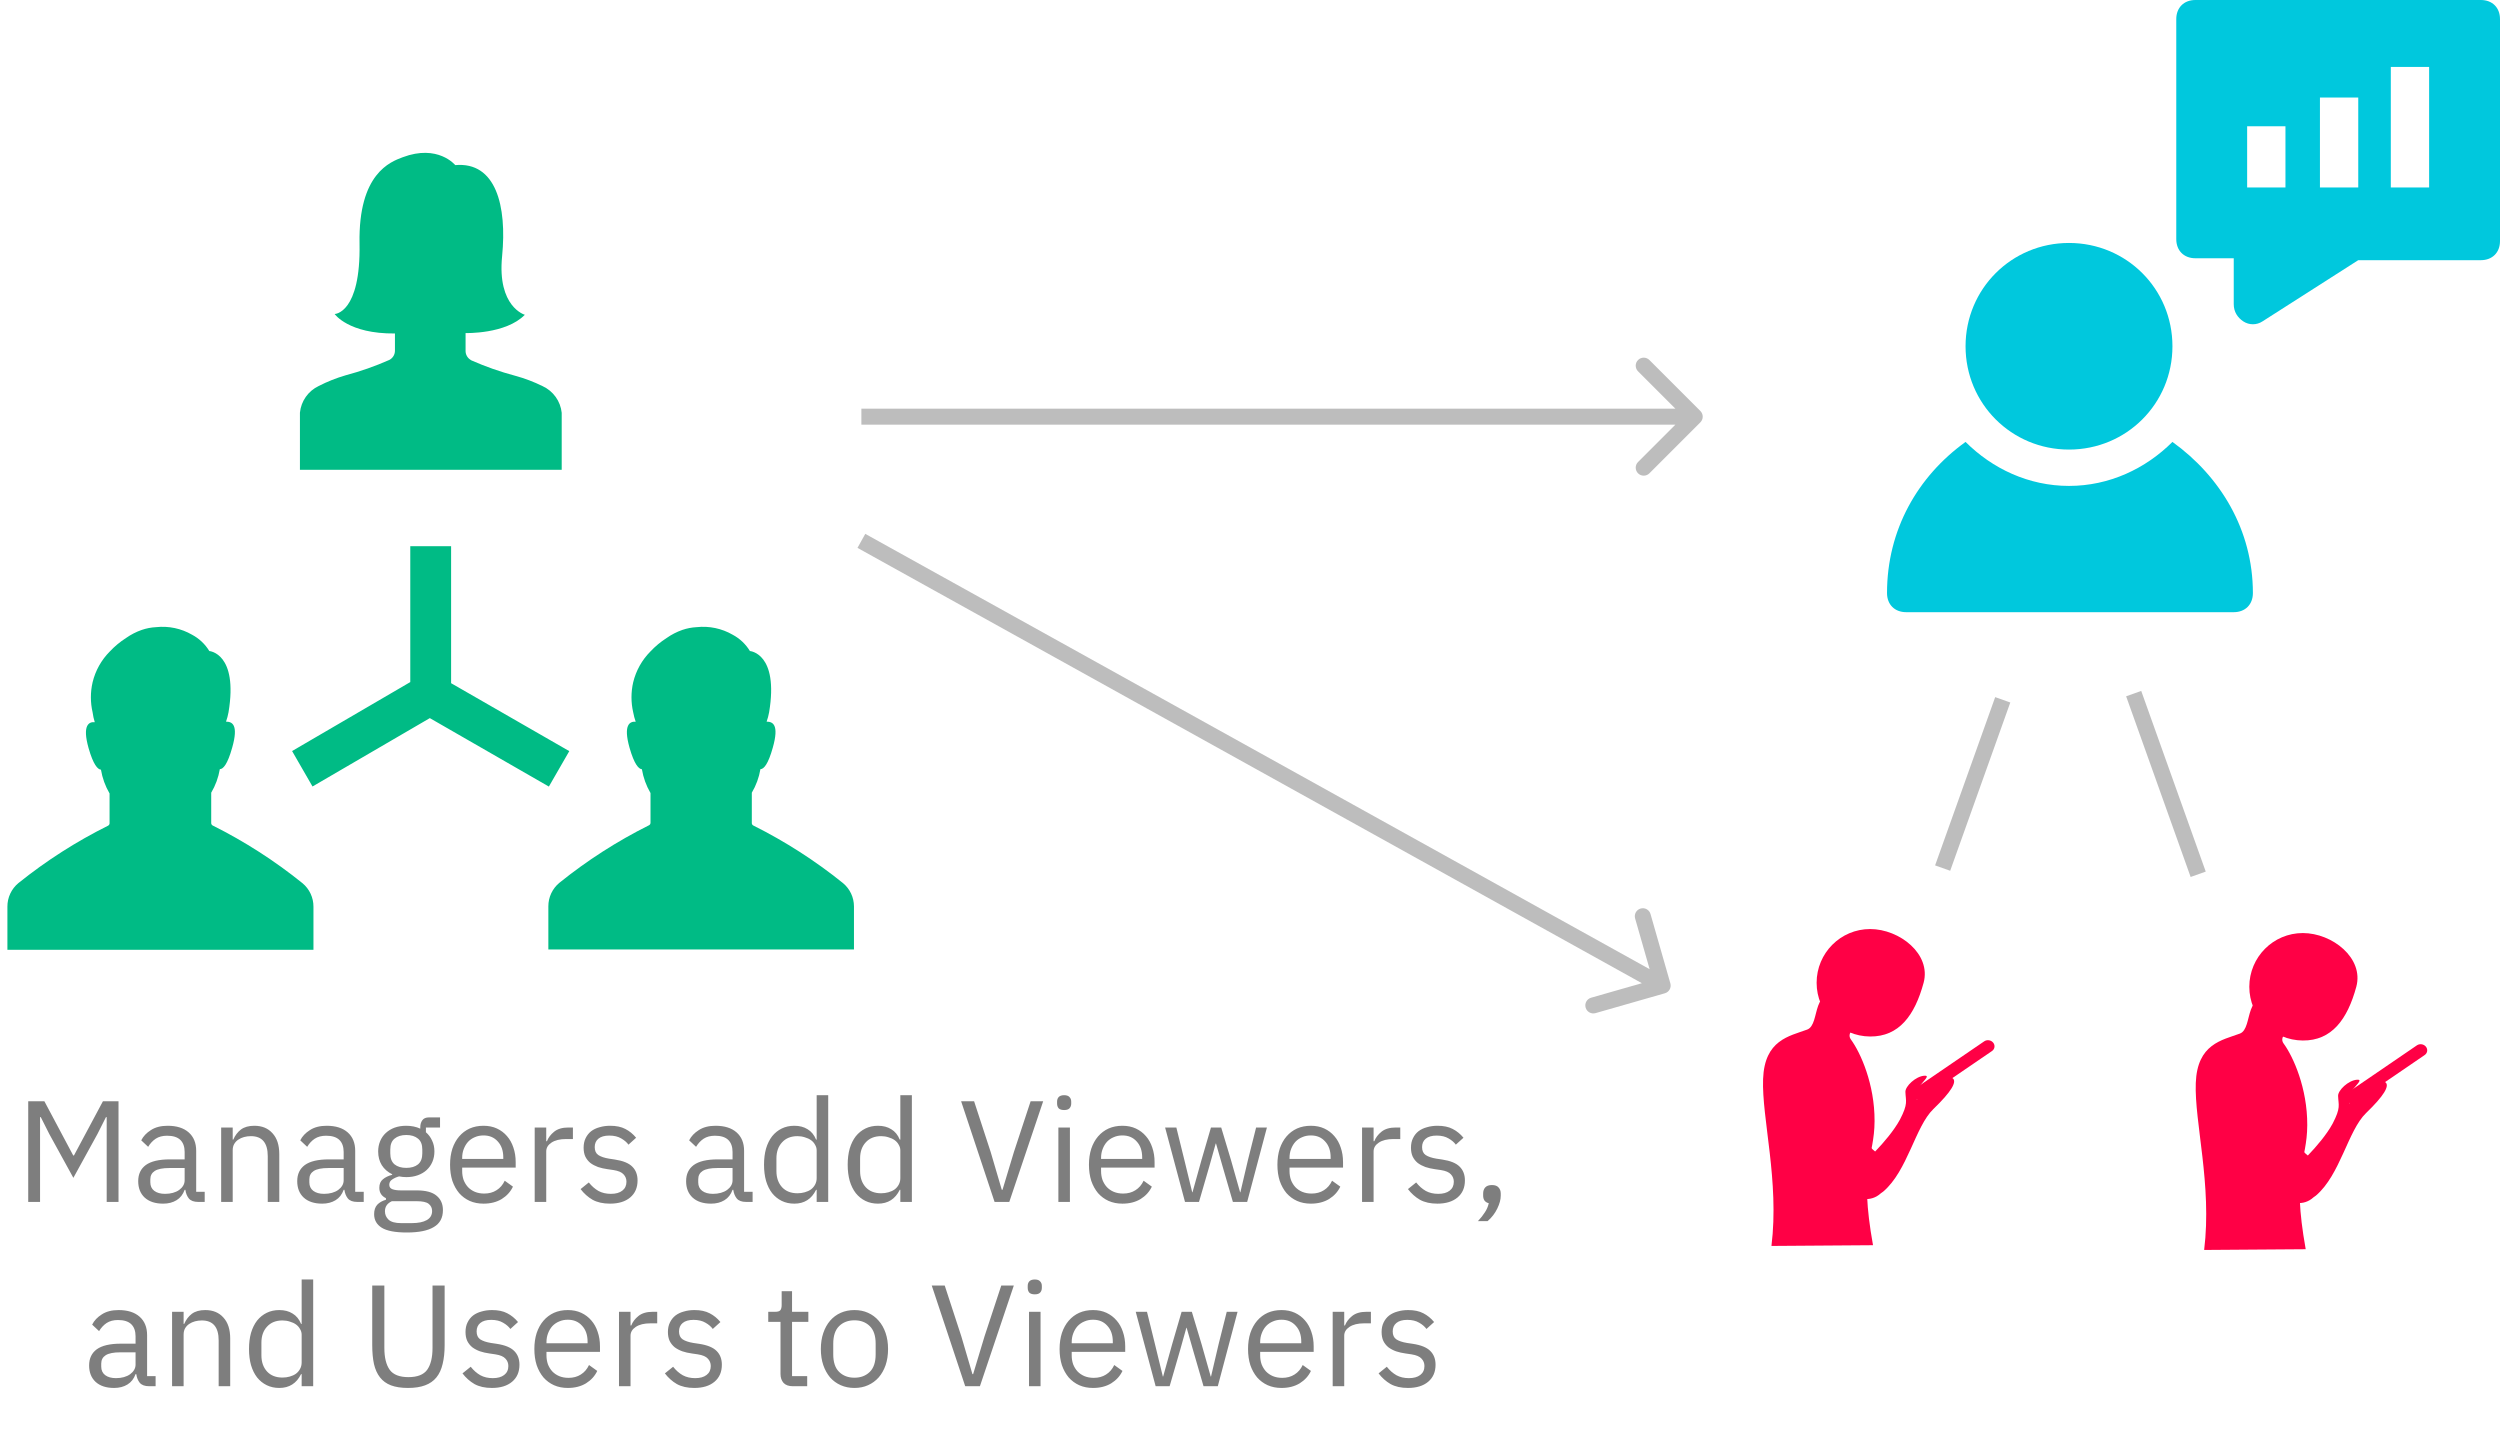 <svg width="624" height="360" viewBox="0 0 624 360" fill="none" xmlns="http://www.w3.org/2000/svg">
<path d="M78.002 196.307L72.906 187.462L102.405 170.246V136.33H112.595V170.526L142.093 187.483L136.998 196.328L107.285 179.241L78.002 196.307ZM210.421 220.43C203.498 214.848 195.994 210.028 188.039 206.055C187.922 205.998 187.824 205.909 187.755 205.799C187.687 205.689 187.651 205.561 187.652 205.431V197.856C188.724 196.047 189.453 194.055 189.802 191.981C190.64 191.981 191.737 190.754 192.898 186.579C194.51 180.877 192.898 180.123 191.35 180.123C191.621 179.36 191.829 178.575 191.973 177.778C194.424 163.015 187.179 162.499 187.179 162.499C186.137 160.78 184.652 159.375 182.879 158.431C180.161 156.859 177.013 156.195 173.892 156.538C172.676 156.599 171.475 156.831 170.323 157.226V157.226C168.923 157.712 167.598 158.393 166.388 159.249C164.907 160.195 163.549 161.323 162.347 162.606C160.238 164.725 158.75 167.382 158.047 170.289C157.476 172.76 157.476 175.328 158.047 177.799V177.799C158.191 178.597 158.399 179.381 158.67 180.145C157.23 180.016 155.51 180.855 157.122 186.601C158.305 190.754 159.401 191.938 160.218 192.003C160.568 194.097 161.296 196.11 162.368 197.942V205.366C162.369 205.496 162.333 205.624 162.265 205.734C162.196 205.845 162.098 205.934 161.981 205.991C154.026 209.964 146.522 214.783 139.6 220.366C138.741 221.08 138.052 221.975 137.58 222.987C137.108 223.999 136.865 225.103 136.869 226.219V236.979H213.151V226.219C213.146 225.113 212.898 224.022 212.427 223.022C211.955 222.022 211.27 221.137 210.421 220.43ZM78.239 226.305C78.243 225.189 78 224.085 77.528 223.073C77.056 222.061 76.366 221.166 75.508 220.452C68.579 214.861 61.068 210.034 53.105 206.055C52.988 205.998 52.89 205.909 52.821 205.799C52.753 205.689 52.717 205.561 52.718 205.431V197.856C53.79 196.047 54.519 194.055 54.868 191.981C55.706 191.981 56.803 190.754 57.964 186.579C59.577 180.877 57.964 180.123 56.416 180.123C56.687 179.36 56.895 178.575 57.039 177.778C59.49 163.015 52.245 162.499 52.245 162.499C51.203 160.78 49.718 159.375 47.945 158.431C45.227 156.859 42.079 156.195 38.958 156.538C37.742 156.599 36.541 156.831 35.389 157.226V157.226C33.989 157.712 32.664 158.393 31.454 159.249C29.973 160.195 28.615 161.323 27.413 162.606C25.303 164.725 23.816 167.382 23.113 170.289C22.542 172.76 22.542 175.328 23.113 177.799C23.223 178.631 23.403 179.451 23.65 180.253C22.209 180.123 20.489 180.963 22.102 186.709C23.285 190.862 24.381 192.046 25.198 192.11C25.548 194.204 26.276 196.217 27.348 198.05V205.474C27.349 205.604 27.313 205.732 27.245 205.842C27.176 205.952 27.078 206.041 26.961 206.098C19.008 210.058 11.505 214.863 4.58 220.43C3.719 221.147 3.027 222.045 2.555 223.061C2.083 224.077 1.842 225.185 1.849 226.305V237.065H78.239V226.305ZM140.201 103.039C140.054 101.613 139.538 100.251 138.705 99.085C137.872 97.919 136.75 96.99 135.45 96.389C133.246 95.302 130.942 94.43 128.57 93.785C124.843 92.794 121.198 91.513 117.67 89.955L117.369 89.761C117.012 89.526 116.72 89.207 116.517 88.831C116.315 88.456 116.208 88.036 116.207 87.609V84.252V83.133C116.207 83.133 126.248 83.434 131 78.571C131 78.571 124.077 76.612 125.324 63.98C126.571 51.348 123.775 40.308 113.627 41.212C113.627 41.212 109.328 35.918 100.491 39.254C97.481 40.394 89.418 43.278 89.741 60.774C90.064 78.269 83.528 78.377 83.528 78.377C83.528 78.377 86.946 83.348 98.578 83.24V87.544C98.577 87.971 98.47 88.391 98.268 88.767C98.065 89.142 97.773 89.462 97.416 89.696L97.159 89.847C93.63 91.406 89.985 92.686 86.258 93.678C83.943 94.353 81.697 95.247 79.55 96.346C78.262 96.956 77.153 97.888 76.332 99.053C75.511 100.219 75.005 101.577 74.863 102.996V117.264H140.201V103.039Z" fill="#00BB85"/>
<path d="M588.133 246.301C585.92 254.448 582 259.764 574.781 259.712C567.407 259.659 561.429 253.707 561.429 246.301C561.429 238.894 567.407 232.89 574.781 232.89C582.155 232.89 590.073 239.155 588.133 246.301V246.301Z" fill="#FF0045"/>
<path d="M559.073 257.982C554.599 259.641 548.426 260.551 548.067 270.325C547.707 280.099 552.148 295.785 550.156 311.988L575.505 311.804C571.92 291.88 575.851 290.076 575.892 280.826C575.933 271.576 572.371 263.718 570.014 260.5C567.657 257.282 577.91 255.433 568.763 250.634C559.615 245.834 562.637 256.66 559.073 257.982V257.982Z" fill="#FF0045"/>
<path d="M561.568 264.405C560.713 264.41 559.841 264.632 559.026 265.094C556.416 266.571 555.406 269.921 556.76 272.604L569.277 297.42C569.368 297.599 569.469 297.768 569.575 297.932C569.635 298.41 569.826 298.837 570.215 299.174C570.777 299.659 571.53 299.933 572.354 300.056C573.655 300.461 575.117 300.342 576.432 299.598C576.807 299.386 577.144 299.132 577.451 298.85C577.653 298.714 577.859 298.584 578.043 298.428C584.163 293.222 586.029 282.192 590.573 277.815C595.118 273.438 596.429 271.054 595.443 270.167C594.487 269.309 588.932 272.515 587.756 273.906L586.43 275.475L586.608 274.575C585.299 272.607 590.704 269.318 588.317 269.496C586.132 269.659 583.544 272.142 583.589 273.537C583.667 275.893 584.324 276.409 582.229 280.448C580.732 283.202 578.183 286.189 576.034 288.418C569.631 283.263 569.615 274.082 566.179 267.272C565.248 265.427 563.45 264.392 561.568 264.405V264.405Z" fill="#FF0045"/>
<path d="M586.008 272.697L603.256 260.918C603.965 260.434 604.968 260.584 605.505 261.255C606.043 261.925 605.905 262.855 605.196 263.339L587.948 275.118C587.24 275.602 586.236 275.452 585.699 274.781C585.162 274.111 585.299 273.181 586.008 272.697V272.697Z" fill="#FF0045"/>
<path d="M480.133 245.301C477.92 253.448 474 258.764 466.781 258.712C459.407 258.659 453.429 252.707 453.429 245.301C453.429 237.894 459.407 231.89 466.781 231.89C474.155 231.89 482.073 238.155 480.133 245.301V245.301Z" fill="#FF0045"/>
<path d="M451.073 256.982C446.599 258.641 440.426 259.551 440.067 269.325C439.707 279.099 444.148 294.785 442.156 310.988L467.505 310.804C463.92 290.88 467.851 289.076 467.892 279.826C467.933 270.576 464.371 262.718 462.014 259.5C459.657 256.282 469.91 254.433 460.763 249.634C451.615 244.834 454.637 255.66 451.073 256.982V256.982Z" fill="#FF0045"/>
<path d="M453.568 263.405C452.713 263.41 451.841 263.632 451.026 264.094C448.416 265.571 447.406 268.921 448.76 271.604L461.277 296.42C461.368 296.599 461.469 296.768 461.575 296.932C461.635 297.41 461.826 297.837 462.215 298.174C462.777 298.659 463.53 298.933 464.354 299.056C465.655 299.461 467.117 299.342 468.432 298.598C468.807 298.386 469.144 298.132 469.451 297.85C469.653 297.714 469.859 297.584 470.043 297.428C476.163 292.222 478.029 281.192 482.573 276.815C487.118 272.438 488.429 270.054 487.443 269.167C486.487 268.309 480.932 271.515 479.756 272.906L478.43 274.475L478.608 273.575C477.299 271.607 482.704 268.318 480.317 268.496C478.132 268.659 475.544 271.142 475.589 272.537C475.667 274.893 476.324 275.409 474.229 279.448C472.732 282.202 470.183 285.189 468.034 287.418C461.63 282.263 461.615 273.082 458.179 266.272C457.248 264.427 455.45 263.392 453.568 263.405V263.405Z" fill="#FF0045"/>
<path d="M478.008 271.697L495.256 259.918C495.965 259.434 496.968 259.584 497.505 260.255C498.043 260.925 497.905 261.855 497.196 262.339L479.948 274.118C479.24 274.602 478.236 274.452 477.699 273.781C477.162 273.111 477.299 272.181 478.008 271.697V271.697Z" fill="#FF0045"/>
<path d="M424.414 105.414C425.195 104.633 425.195 103.367 424.414 102.586L411.686 89.858C410.905 89.077 409.639 89.077 408.858 89.858C408.077 90.639 408.077 91.905 408.858 92.686L420.172 104L408.858 115.314C408.077 116.095 408.077 117.361 408.858 118.142C409.639 118.923 410.905 118.923 411.686 118.142L424.414 105.414ZM215 106H423V102H215V106Z" fill="#BDBDBD"/>
<path d="M415.55 247.923C416.612 247.619 417.227 246.512 416.923 245.45L411.97 228.144C411.667 227.082 410.559 226.468 409.497 226.772C408.435 227.076 407.821 228.183 408.125 229.245L412.527 244.627L397.144 249.03C396.082 249.333 395.468 250.441 395.772 251.503C396.076 252.565 397.183 253.179 398.245 252.875L415.55 247.923ZM214.029 136.749L414.029 247.749L415.971 244.251L215.971 133.251L214.029 136.749Z" fill="#BDBDBD"/>
<path d="M542.241 110.302C535.547 116.987 526.462 121.285 516.422 121.285C506.381 121.285 497.297 116.987 490.603 110.302C478.65 118.897 471 132.267 471 148.025C471 150.89 472.912 152.8 475.781 152.8H557.541C560.409 152.8 562.322 150.89 562.322 148.025C562.322 132.267 554.194 118.897 542.241 110.302Z" fill="#00C8DD"/>
<path d="M516.422 112.213C530.766 112.213 542.241 100.753 542.241 86.428C542.241 72.103 530.766 60.643 516.422 60.643C502.078 60.643 490.603 72.103 490.603 86.428C490.603 100.753 502.078 112.213 516.422 112.213Z" fill="#00C8DD"/>
<path d="M619.219 0H547.978C545.109 0 543.197 1.91 543.197 4.775V59.688C543.197 62.553 545.109 64.463 547.978 64.463H557.541V75.922C557.541 77.832 558.497 79.265 559.931 80.22C561.366 81.175 563.278 81.175 564.712 80.22L588.619 64.94H619.219C622.087 64.94 624 63.03 624 60.165V4.775C624 1.91 622.087 0 619.219 0ZM570.45 46.795H560.887V31.515H570.45V46.795ZM588.619 46.795H579.056V24.352H588.619V46.795ZM606.309 46.795H596.747V16.712H606.309V46.795Z" fill="#00C8DD"/>
<path d="M26.629 278.832H26.449L24.325 283.044L18.313 293.988L12.301 283.044L10.177 278.832H9.997V300H7.045V274.872H11.077L18.277 288.408H18.457L25.693 274.872H29.581V300H26.629V278.832ZM49.472 300C48.392 300 47.612 299.712 47.132 299.136C46.676 298.56 46.388 297.84 46.268 296.976H46.088C45.68 298.128 45.008 298.992 44.072 299.568C43.136 300.144 42.02 300.432 40.724 300.432C38.756 300.432 37.22 299.928 36.116 298.92C35.036 297.912 34.496 296.544 34.496 294.816C34.496 293.064 35.132 291.72 36.404 290.784C37.7 289.848 39.704 289.38 42.416 289.38H46.088V287.544C46.088 286.224 45.728 285.216 45.008 284.52C44.288 283.824 43.184 283.476 41.696 283.476C40.568 283.476 39.62 283.728 38.852 284.232C38.108 284.736 37.484 285.408 36.98 286.248L35.252 284.628C35.756 283.62 36.56 282.768 37.664 282.072C38.768 281.352 40.16 280.992 41.84 280.992C44.096 280.992 45.848 281.544 47.096 282.648C48.344 283.752 48.968 285.288 48.968 287.256V297.48H51.092V300H49.472ZM41.192 297.984C41.912 297.984 42.572 297.9 43.172 297.732C43.772 297.564 44.288 297.324 44.72 297.012C45.152 296.7 45.488 296.34 45.728 295.932C45.968 295.524 46.088 295.08 46.088 294.6V291.54H42.272C40.616 291.54 39.404 291.78 38.636 292.26C37.892 292.74 37.52 293.436 37.52 294.348V295.104C37.52 296.016 37.844 296.724 38.492 297.228C39.164 297.732 40.064 297.984 41.192 297.984ZM55.203 300V281.424H58.083V284.448H58.227C58.683 283.392 59.319 282.552 60.135 281.928C60.975 281.304 62.091 280.992 63.483 280.992C65.403 280.992 66.915 281.616 68.019 282.864C69.147 284.088 69.711 285.828 69.711 288.084V300H66.831V288.588C66.831 285.252 65.427 283.584 62.619 283.584C62.043 283.584 61.479 283.656 60.927 283.8C60.399 283.944 59.919 284.16 59.487 284.448C59.055 284.736 58.707 285.108 58.443 285.564C58.203 285.996 58.083 286.512 58.083 287.112V300H55.203ZM89.163 300C88.084 300 87.303 299.712 86.823 299.136C86.368 298.56 86.079 297.84 85.96 296.976H85.779C85.371 298.128 84.7 298.992 83.763 299.568C82.828 300.144 81.712 300.432 80.415 300.432C78.448 300.432 76.912 299.928 75.808 298.92C74.728 297.912 74.188 296.544 74.188 294.816C74.188 293.064 74.823 291.72 76.096 290.784C77.391 289.848 79.395 289.38 82.108 289.38H85.779V287.544C85.779 286.224 85.419 285.216 84.7 284.52C83.98 283.824 82.876 283.476 81.388 283.476C80.26 283.476 79.311 283.728 78.543 284.232C77.799 284.736 77.175 285.408 76.671 286.248L74.944 284.628C75.448 283.62 76.251 282.768 77.356 282.072C78.46 281.352 79.852 280.992 81.531 280.992C83.787 280.992 85.54 281.544 86.787 282.648C88.035 283.752 88.659 285.288 88.659 287.256V297.48H90.784V300H89.163ZM80.883 297.984C81.603 297.984 82.263 297.9 82.864 297.732C83.463 297.564 83.98 297.324 84.412 297.012C84.844 296.7 85.18 296.34 85.419 295.932C85.659 295.524 85.779 295.08 85.779 294.6V291.54H81.963C80.308 291.54 79.096 291.78 78.328 292.26C77.584 292.74 77.212 293.436 77.212 294.348V295.104C77.212 296.016 77.535 296.724 78.183 297.228C78.856 297.732 79.755 297.984 80.883 297.984ZM110.554 302.052C110.554 303.972 109.798 305.376 108.286 306.264C106.798 307.176 104.554 307.632 101.554 307.632C98.65 307.632 96.562 307.236 95.29 306.444C94.018 305.652 93.382 304.524 93.382 303.06C93.382 302.052 93.646 301.26 94.174 300.684C94.702 300.132 95.422 299.724 96.334 299.46V299.064C95.23 298.536 94.678 297.672 94.678 296.472C94.678 295.536 94.978 294.828 95.578 294.348C96.178 293.844 96.946 293.472 97.882 293.232V293.088C96.778 292.56 95.914 291.804 95.29 290.82C94.69 289.836 94.39 288.696 94.39 287.4C94.39 286.464 94.558 285.6 94.894 284.808C95.23 284.016 95.698 283.344 96.298 282.792C96.922 282.216 97.654 281.772 98.494 281.46C99.358 281.148 100.318 280.992 101.374 280.992C102.694 280.992 103.87 281.232 104.902 281.712V281.388C104.902 280.668 105.07 280.08 105.406 279.624C105.742 279.144 106.294 278.904 107.062 278.904H109.834V281.424H106.306V282.612C106.978 283.188 107.494 283.884 107.854 284.7C108.238 285.492 108.43 286.392 108.43 287.4C108.43 288.336 108.262 289.2 107.926 289.992C107.59 290.784 107.11 291.468 106.486 292.044C105.886 292.596 105.154 293.028 104.29 293.34C103.426 293.652 102.466 293.808 101.41 293.808C100.81 293.808 100.21 293.748 99.61 293.628C98.986 293.796 98.422 294.048 97.918 294.384C97.414 294.696 97.162 295.14 97.162 295.716C97.162 296.268 97.426 296.64 97.954 296.832C98.482 297.024 99.166 297.12 100.006 297.12H103.966C106.27 297.12 107.938 297.564 108.97 298.452C110.026 299.316 110.554 300.516 110.554 302.052ZM107.854 302.268C107.854 301.524 107.566 300.924 106.99 300.468C106.438 300.036 105.442 299.82 104.002 299.82H97.81C96.658 300.348 96.082 301.188 96.082 302.34C96.082 303.156 96.382 303.852 96.982 304.428C97.606 305.004 98.65 305.292 100.114 305.292H102.778C104.386 305.292 105.634 305.04 106.522 304.536C107.41 304.032 107.854 303.276 107.854 302.268ZM101.41 291.504C102.634 291.504 103.606 291.216 104.326 290.64C105.046 290.04 105.406 289.128 105.406 287.904V286.896C105.406 285.672 105.046 284.772 104.326 284.196C103.606 283.596 102.634 283.296 101.41 283.296C100.186 283.296 99.214 283.596 98.494 284.196C97.774 284.772 97.414 285.672 97.414 286.896V287.904C97.414 289.128 97.774 290.04 98.494 290.64C99.214 291.216 100.186 291.504 101.41 291.504ZM120.687 300.432C119.415 300.432 118.263 300.204 117.231 299.748C116.223 299.292 115.347 298.644 114.603 297.804C113.883 296.94 113.319 295.92 112.911 294.744C112.527 293.544 112.335 292.2 112.335 290.712C112.335 289.248 112.527 287.916 112.911 286.716C113.319 285.516 113.883 284.496 114.603 283.656C115.347 282.792 116.223 282.132 117.231 281.676C118.263 281.22 119.415 280.992 120.687 280.992C121.935 280.992 123.051 281.22 124.035 281.676C125.019 282.132 125.859 282.768 126.555 283.584C127.251 284.376 127.779 285.324 128.139 286.428C128.523 287.532 128.715 288.744 128.715 290.064V291.432H115.359V292.296C115.359 293.088 115.479 293.832 115.719 294.528C115.983 295.2 116.343 295.788 116.799 296.292C117.279 296.796 117.855 297.192 118.527 297.48C119.223 297.768 120.003 297.912 120.867 297.912C122.043 297.912 123.063 297.636 123.927 297.084C124.815 296.532 125.499 295.74 125.979 294.708L128.031 296.184C127.431 297.456 126.495 298.488 125.223 299.28C123.951 300.048 122.439 300.432 120.687 300.432ZM120.687 283.404C119.895 283.404 119.175 283.548 118.527 283.836C117.879 284.1 117.315 284.484 116.835 284.988C116.379 285.492 116.019 286.092 115.755 286.788C115.491 287.46 115.359 288.204 115.359 289.02V289.272H125.619V288.876C125.619 287.22 125.163 285.9 124.251 284.916C123.363 283.908 122.175 283.404 120.687 283.404ZM133.46 300V281.424H136.34V284.844H136.52C136.856 283.956 137.456 283.164 138.32 282.468C139.184 281.772 140.372 281.424 141.884 281.424H143V284.304H141.308C139.748 284.304 138.524 284.604 137.636 285.204C136.772 285.78 136.34 286.512 136.34 287.4V300H133.46ZM152.259 300.432C150.531 300.432 149.079 300.108 147.903 299.46C146.751 298.788 145.755 297.9 144.915 296.796L146.967 295.14C147.687 296.052 148.491 296.76 149.379 297.264C150.267 297.744 151.299 297.984 152.475 297.984C153.699 297.984 154.647 297.72 155.319 297.192C156.015 296.664 156.363 295.92 156.363 294.96C156.363 294.24 156.123 293.628 155.643 293.124C155.187 292.596 154.347 292.236 153.123 292.044L151.647 291.828C150.783 291.708 149.991 291.528 149.271 291.288C148.551 291.024 147.915 290.688 147.363 290.28C146.835 289.848 146.415 289.32 146.103 288.696C145.815 288.072 145.671 287.328 145.671 286.464C145.671 285.552 145.839 284.76 146.175 284.088C146.511 283.392 146.967 282.816 147.543 282.36C148.143 281.904 148.851 281.568 149.667 281.352C150.483 281.112 151.359 280.992 152.295 280.992C153.807 280.992 155.067 281.256 156.075 281.784C157.107 282.312 158.007 283.044 158.775 283.98L156.867 285.708C156.459 285.132 155.859 284.616 155.067 284.16C154.275 283.68 153.279 283.44 152.079 283.44C150.879 283.44 149.967 283.704 149.343 284.232C148.743 284.736 148.443 285.432 148.443 286.32C148.443 287.232 148.743 287.892 149.343 288.3C149.967 288.708 150.855 289.008 152.007 289.2L153.447 289.416C155.511 289.728 156.975 290.328 157.839 291.216C158.703 292.08 159.135 293.22 159.135 294.636C159.135 296.436 158.523 297.852 157.299 298.884C156.075 299.916 154.395 300.432 152.259 300.432ZM186.23 300C185.15 300 184.37 299.712 183.89 299.136C183.434 298.56 183.146 297.84 183.026 296.976H182.846C182.438 298.128 181.766 298.992 180.83 299.568C179.894 300.144 178.778 300.432 177.482 300.432C175.514 300.432 173.978 299.928 172.874 298.92C171.794 297.912 171.254 296.544 171.254 294.816C171.254 293.064 171.89 291.72 173.162 290.784C174.458 289.848 176.462 289.38 179.174 289.38H182.846V287.544C182.846 286.224 182.486 285.216 181.766 284.52C181.046 283.824 179.942 283.476 178.454 283.476C177.326 283.476 176.378 283.728 175.61 284.232C174.866 284.736 174.242 285.408 173.738 286.248L172.01 284.628C172.514 283.62 173.318 282.768 174.422 282.072C175.526 281.352 176.918 280.992 178.598 280.992C180.854 280.992 182.606 281.544 183.854 282.648C185.102 283.752 185.726 285.288 185.726 287.256V297.48H187.85V300H186.23ZM177.95 297.984C178.67 297.984 179.33 297.9 179.93 297.732C180.53 297.564 181.046 297.324 181.478 297.012C181.91 296.7 182.246 296.34 182.486 295.932C182.726 295.524 182.846 295.08 182.846 294.6V291.54H179.03C177.374 291.54 176.162 291.78 175.394 292.26C174.65 292.74 174.278 293.436 174.278 294.348V295.104C174.278 296.016 174.602 296.724 175.25 297.228C175.922 297.732 176.822 297.984 177.95 297.984ZM203.84 296.976H203.696C202.568 299.28 200.756 300.432 198.26 300.432C197.108 300.432 196.064 300.204 195.128 299.748C194.192 299.292 193.388 298.644 192.716 297.804C192.068 296.964 191.564 295.944 191.204 294.744C190.868 293.544 190.7 292.2 190.7 290.712C190.7 289.224 190.868 287.88 191.204 286.68C191.564 285.48 192.068 284.46 192.716 283.62C193.388 282.78 194.192 282.132 195.128 281.676C196.064 281.22 197.108 280.992 198.26 280.992C199.556 280.992 200.66 281.28 201.572 281.856C202.508 282.408 203.216 283.272 203.696 284.448H203.84V273.36H206.72V300H203.84V296.976ZM199.052 297.84C199.7 297.84 200.312 297.756 200.888 297.588C201.488 297.42 202.004 297.18 202.436 296.868C202.868 296.532 203.204 296.136 203.444 295.68C203.708 295.2 203.84 294.66 203.84 294.06V287.148C203.84 286.644 203.708 286.176 203.444 285.744C203.204 285.288 202.868 284.904 202.436 284.592C202.004 284.28 201.488 284.04 200.888 283.872C200.312 283.68 199.7 283.584 199.052 283.584C197.42 283.584 196.136 284.1 195.2 285.132C194.264 286.14 193.796 287.472 193.796 289.128V292.296C193.796 293.952 194.264 295.296 195.2 296.328C196.136 297.336 197.42 297.84 199.052 297.84ZM224.723 296.976H224.579C223.451 299.28 221.639 300.432 219.143 300.432C217.991 300.432 216.947 300.204 216.011 299.748C215.075 299.292 214.271 298.644 213.599 297.804C212.951 296.964 212.447 295.944 212.087 294.744C211.751 293.544 211.583 292.2 211.583 290.712C211.583 289.224 211.751 287.88 212.087 286.68C212.447 285.48 212.951 284.46 213.599 283.62C214.271 282.78 215.075 282.132 216.011 281.676C216.947 281.22 217.991 280.992 219.143 280.992C220.439 280.992 221.543 281.28 222.455 281.856C223.391 282.408 224.099 283.272 224.579 284.448H224.723V273.36H227.603V300H224.723V296.976ZM219.935 297.84C220.583 297.84 221.195 297.756 221.771 297.588C222.371 297.42 222.887 297.18 223.319 296.868C223.751 296.532 224.087 296.136 224.327 295.68C224.591 295.2 224.723 294.66 224.723 294.06V287.148C224.723 286.644 224.591 286.176 224.327 285.744C224.087 285.288 223.751 284.904 223.319 284.592C222.887 284.28 222.371 284.04 221.771 283.872C221.195 283.68 220.583 283.584 219.935 283.584C218.303 283.584 217.019 284.1 216.083 285.132C215.147 286.14 214.679 287.472 214.679 289.128V292.296C214.679 293.952 215.147 295.296 216.083 296.328C217.019 297.336 218.303 297.84 219.935 297.84ZM248.246 300L239.894 274.872H243.134L247.274 287.544L250.046 296.976H250.226L253.07 287.544L257.246 274.872H260.378L251.918 300H248.246ZM265.611 277.068C264.987 277.068 264.531 276.924 264.243 276.636C263.979 276.324 263.847 275.928 263.847 275.448V274.98C263.847 274.5 263.979 274.116 264.243 273.828C264.531 273.516 264.987 273.36 265.611 273.36C266.235 273.36 266.679 273.516 266.943 273.828C267.231 274.116 267.375 274.5 267.375 274.98V275.448C267.375 275.928 267.231 276.324 266.943 276.636C266.679 276.924 266.235 277.068 265.611 277.068ZM264.171 281.424H267.051V300H264.171V281.424ZM280.155 300.432C278.883 300.432 277.731 300.204 276.699 299.748C275.691 299.292 274.815 298.644 274.071 297.804C273.351 296.94 272.787 295.92 272.379 294.744C271.995 293.544 271.803 292.2 271.803 290.712C271.803 289.248 271.995 287.916 272.379 286.716C272.787 285.516 273.351 284.496 274.071 283.656C274.815 282.792 275.691 282.132 276.699 281.676C277.731 281.22 278.883 280.992 280.155 280.992C281.403 280.992 282.519 281.22 283.503 281.676C284.487 282.132 285.327 282.768 286.023 283.584C286.719 284.376 287.247 285.324 287.607 286.428C287.991 287.532 288.183 288.744 288.183 290.064V291.432H274.827V292.296C274.827 293.088 274.947 293.832 275.187 294.528C275.451 295.2 275.811 295.788 276.267 296.292C276.747 296.796 277.323 297.192 277.995 297.48C278.691 297.768 279.471 297.912 280.335 297.912C281.511 297.912 282.531 297.636 283.395 297.084C284.283 296.532 284.967 295.74 285.447 294.708L287.499 296.184C286.899 297.456 285.963 298.488 284.691 299.28C283.419 300.048 281.907 300.432 280.155 300.432ZM280.155 283.404C279.363 283.404 278.643 283.548 277.995 283.836C277.347 284.1 276.783 284.484 276.303 284.988C275.847 285.492 275.487 286.092 275.223 286.788C274.959 287.46 274.827 288.204 274.827 289.02V289.272H285.087V288.876C285.087 287.22 284.631 285.9 283.719 284.916C282.831 283.908 281.643 283.404 280.155 283.404ZM290.809 281.424H293.617L295.597 289.452L297.577 297.588H297.649L299.917 289.452L302.257 281.424H304.813L307.225 289.452L309.529 297.588H309.601L311.509 289.452L313.525 281.424H316.225L311.293 300H307.729L305.137 291.072L303.517 285.42H303.445L301.861 291.072L299.269 300H295.777L290.809 281.424ZM327.194 300.432C325.922 300.432 324.77 300.204 323.738 299.748C322.73 299.292 321.854 298.644 321.11 297.804C320.39 296.94 319.826 295.92 319.418 294.744C319.034 293.544 318.842 292.2 318.842 290.712C318.842 289.248 319.034 287.916 319.418 286.716C319.826 285.516 320.39 284.496 321.11 283.656C321.854 282.792 322.73 282.132 323.738 281.676C324.77 281.22 325.922 280.992 327.194 280.992C328.442 280.992 329.558 281.22 330.542 281.676C331.526 282.132 332.366 282.768 333.062 283.584C333.758 284.376 334.286 285.324 334.646 286.428C335.03 287.532 335.222 288.744 335.222 290.064V291.432H321.866V292.296C321.866 293.088 321.986 293.832 322.226 294.528C322.49 295.2 322.85 295.788 323.306 296.292C323.786 296.796 324.362 297.192 325.034 297.48C325.73 297.768 326.51 297.912 327.374 297.912C328.55 297.912 329.57 297.636 330.434 297.084C331.322 296.532 332.006 295.74 332.486 294.708L334.538 296.184C333.938 297.456 333.002 298.488 331.73 299.28C330.458 300.048 328.946 300.432 327.194 300.432ZM327.194 283.404C326.402 283.404 325.682 283.548 325.034 283.836C324.386 284.1 323.822 284.484 323.342 284.988C322.886 285.492 322.526 286.092 322.262 286.788C321.998 287.46 321.866 288.204 321.866 289.02V289.272H332.126V288.876C332.126 287.22 331.67 285.9 330.758 284.916C329.87 283.908 328.682 283.404 327.194 283.404ZM339.968 300V281.424H342.848V284.844H343.028C343.364 283.956 343.964 283.164 344.828 282.468C345.692 281.772 346.88 281.424 348.392 281.424H349.508V284.304H347.816C346.256 284.304 345.032 284.604 344.144 285.204C343.28 285.78 342.848 286.512 342.848 287.4V300H339.968ZM358.767 300.432C357.039 300.432 355.587 300.108 354.411 299.46C353.259 298.788 352.263 297.9 351.423 296.796L353.475 295.14C354.195 296.052 354.999 296.76 355.887 297.264C356.775 297.744 357.807 297.984 358.983 297.984C360.207 297.984 361.155 297.72 361.827 297.192C362.523 296.664 362.871 295.92 362.871 294.96C362.871 294.24 362.631 293.628 362.151 293.124C361.695 292.596 360.855 292.236 359.631 292.044L358.155 291.828C357.291 291.708 356.499 291.528 355.779 291.288C355.059 291.024 354.423 290.688 353.871 290.28C353.343 289.848 352.923 289.32 352.611 288.696C352.323 288.072 352.179 287.328 352.179 286.464C352.179 285.552 352.347 284.76 352.683 284.088C353.019 283.392 353.475 282.816 354.051 282.36C354.651 281.904 355.359 281.568 356.175 281.352C356.991 281.112 357.867 280.992 358.803 280.992C360.315 280.992 361.575 281.256 362.583 281.784C363.615 282.312 364.515 283.044 365.283 283.98L363.375 285.708C362.967 285.132 362.367 284.616 361.575 284.16C360.783 283.68 359.787 283.44 358.587 283.44C357.387 283.44 356.475 283.704 355.851 284.232C355.251 284.736 354.951 285.432 354.951 286.32C354.951 287.232 355.251 287.892 355.851 288.3C356.475 288.708 357.363 289.008 358.515 289.2L359.955 289.416C362.019 289.728 363.483 290.328 364.347 291.216C365.211 292.08 365.643 293.22 365.643 294.636C365.643 296.436 365.031 297.852 363.807 298.884C362.583 299.916 360.903 300.432 358.767 300.432ZM372.39 295.788C373.158 295.788 373.71 295.992 374.046 296.4C374.406 296.784 374.586 297.288 374.586 297.912V298.416C374.586 299.4 374.298 300.48 373.722 301.656C373.146 302.856 372.342 303.9 371.31 304.788H368.898C369.618 304.02 370.194 303.288 370.626 302.592C371.082 301.92 371.406 301.164 371.598 300.324C371.118 300.204 370.758 299.976 370.518 299.64C370.302 299.304 370.194 298.896 370.194 298.416V297.912C370.194 297.288 370.362 296.784 370.698 296.4C371.058 295.992 371.622 295.788 372.39 295.788ZM37.22 346C36.14 346 35.36 345.712 34.88 345.136C34.424 344.56 34.136 343.84 34.016 342.976H33.836C33.428 344.128 32.756 344.992 31.82 345.568C30.884 346.144 29.768 346.432 28.472 346.432C26.504 346.432 24.968 345.928 23.864 344.92C22.784 343.912 22.244 342.544 22.244 340.816C22.244 339.064 22.88 337.72 24.152 336.784C25.448 335.848 27.452 335.38 30.164 335.38H33.836V333.544C33.836 332.224 33.476 331.216 32.756 330.52C32.036 329.824 30.932 329.476 29.444 329.476C28.316 329.476 27.368 329.728 26.6 330.232C25.856 330.736 25.232 331.408 24.728 332.248L23 330.628C23.504 329.62 24.308 328.768 25.412 328.072C26.516 327.352 27.908 326.992 29.588 326.992C31.844 326.992 33.596 327.544 34.844 328.648C36.092 329.752 36.716 331.288 36.716 333.256V343.48H38.84V346H37.22ZM28.94 343.984C29.66 343.984 30.32 343.9 30.92 343.732C31.52 343.564 32.036 343.324 32.468 343.012C32.9 342.7 33.236 342.34 33.476 341.932C33.716 341.524 33.836 341.08 33.836 340.6V337.54H30.02C28.364 337.54 27.152 337.78 26.384 338.26C25.64 338.74 25.268 339.436 25.268 340.348V341.104C25.268 342.016 25.592 342.724 26.24 343.228C26.912 343.732 27.812 343.984 28.94 343.984ZM42.951 346V327.424H45.831V330.448H45.975C46.431 329.392 47.067 328.552 47.883 327.928C48.723 327.304 49.839 326.992 51.231 326.992C53.151 326.992 54.663 327.616 55.767 328.864C56.895 330.088 57.459 331.828 57.459 334.084V346H54.579V334.588C54.579 331.252 53.175 329.584 50.367 329.584C49.791 329.584 49.227 329.656 48.675 329.8C48.147 329.944 47.667 330.16 47.235 330.448C46.803 330.736 46.455 331.108 46.191 331.564C45.951 331.996 45.831 332.512 45.831 333.112V346H42.951ZM75.292 342.976H75.148C74.02 345.28 72.208 346.432 69.712 346.432C68.56 346.432 67.516 346.204 66.58 345.748C65.644 345.292 64.84 344.644 64.168 343.804C63.52 342.964 63.016 341.944 62.656 340.744C62.32 339.544 62.152 338.2 62.152 336.712C62.152 335.224 62.32 333.88 62.656 332.68C63.016 331.48 63.52 330.46 64.168 329.62C64.84 328.78 65.644 328.132 66.58 327.676C67.516 327.22 68.56 326.992 69.712 326.992C71.008 326.992 72.112 327.28 73.024 327.856C73.96 328.408 74.668 329.272 75.148 330.448H75.292V319.36H78.172V346H75.292V342.976ZM70.504 343.84C71.152 343.84 71.764 343.756 72.34 343.588C72.94 343.42 73.456 343.18 73.888 342.868C74.32 342.532 74.656 342.136 74.896 341.68C75.16 341.2 75.292 340.66 75.292 340.06V333.148C75.292 332.644 75.16 332.176 74.896 331.744C74.656 331.288 74.32 330.904 73.888 330.592C73.456 330.28 72.94 330.04 72.34 329.872C71.764 329.68 71.152 329.584 70.504 329.584C68.872 329.584 67.588 330.1 66.652 331.132C65.716 332.14 65.248 333.472 65.248 335.128V338.296C65.248 339.952 65.716 341.296 66.652 342.328C67.588 343.336 68.872 343.84 70.504 343.84ZM95.934 320.872V336.424C95.934 338.824 96.378 340.648 97.266 341.896C98.154 343.12 99.714 343.732 101.946 343.732C104.178 343.732 105.738 343.12 106.626 341.896C107.514 340.648 107.958 338.824 107.958 336.424V320.872H110.982V335.704C110.982 337.528 110.814 339.112 110.478 340.456C110.166 341.8 109.65 342.916 108.93 343.804C108.21 344.692 107.262 345.352 106.086 345.784C104.934 346.216 103.518 346.432 101.838 346.432C100.158 346.432 98.742 346.216 97.59 345.784C96.462 345.352 95.55 344.692 94.854 343.804C94.158 342.916 93.654 341.8 93.342 340.456C93.054 339.112 92.91 337.528 92.91 335.704V320.872H95.934ZM122.781 346.432C121.053 346.432 119.601 346.108 118.425 345.46C117.273 344.788 116.277 343.9 115.437 342.796L117.489 341.14C118.209 342.052 119.013 342.76 119.901 343.264C120.789 343.744 121.821 343.984 122.997 343.984C124.221 343.984 125.169 343.72 125.841 343.192C126.537 342.664 126.885 341.92 126.885 340.96C126.885 340.24 126.645 339.628 126.165 339.124C125.709 338.596 124.869 338.236 123.645 338.044L122.169 337.828C121.305 337.708 120.513 337.528 119.793 337.288C119.073 337.024 118.437 336.688 117.885 336.28C117.357 335.848 116.937 335.32 116.625 334.696C116.337 334.072 116.193 333.328 116.193 332.464C116.193 331.552 116.361 330.76 116.697 330.088C117.033 329.392 117.489 328.816 118.065 328.36C118.665 327.904 119.373 327.568 120.189 327.352C121.005 327.112 121.881 326.992 122.817 326.992C124.329 326.992 125.589 327.256 126.597 327.784C127.629 328.312 128.529 329.044 129.297 329.98L127.389 331.708C126.981 331.132 126.381 330.616 125.589 330.16C124.797 329.68 123.801 329.44 122.601 329.44C121.401 329.44 120.489 329.704 119.865 330.232C119.265 330.736 118.965 331.432 118.965 332.32C118.965 333.232 119.265 333.892 119.865 334.3C120.489 334.708 121.377 335.008 122.529 335.2L123.969 335.416C126.033 335.728 127.497 336.328 128.361 337.216C129.225 338.08 129.657 339.22 129.657 340.636C129.657 342.436 129.045 343.852 127.821 344.884C126.597 345.916 124.917 346.432 122.781 346.432ZM141.728 346.432C140.456 346.432 139.304 346.204 138.272 345.748C137.264 345.292 136.388 344.644 135.644 343.804C134.924 342.94 134.36 341.92 133.952 340.744C133.568 339.544 133.376 338.2 133.376 336.712C133.376 335.248 133.568 333.916 133.952 332.716C134.36 331.516 134.924 330.496 135.644 329.656C136.388 328.792 137.264 328.132 138.272 327.676C139.304 327.22 140.456 326.992 141.728 326.992C142.976 326.992 144.092 327.22 145.076 327.676C146.06 328.132 146.9 328.768 147.596 329.584C148.292 330.376 148.82 331.324 149.18 332.428C149.564 333.532 149.756 334.744 149.756 336.064V337.432H136.4V338.296C136.4 339.088 136.52 339.832 136.76 340.528C137.024 341.2 137.384 341.788 137.84 342.292C138.32 342.796 138.896 343.192 139.568 343.48C140.264 343.768 141.044 343.912 141.908 343.912C143.084 343.912 144.104 343.636 144.968 343.084C145.856 342.532 146.54 341.74 147.02 340.708L149.072 342.184C148.472 343.456 147.536 344.488 146.264 345.28C144.992 346.048 143.48 346.432 141.728 346.432ZM141.728 329.404C140.936 329.404 140.216 329.548 139.568 329.836C138.92 330.1 138.356 330.484 137.876 330.988C137.42 331.492 137.06 332.092 136.796 332.788C136.532 333.46 136.4 334.204 136.4 335.02V335.272H146.66V334.876C146.66 333.22 146.204 331.9 145.292 330.916C144.404 329.908 143.216 329.404 141.728 329.404ZM154.501 346V327.424H157.381V330.844H157.561C157.897 329.956 158.497 329.164 159.361 328.468C160.225 327.772 161.413 327.424 162.925 327.424H164.041V330.304H162.349C160.789 330.304 159.565 330.604 158.677 331.204C157.813 331.78 157.381 332.512 157.381 333.4V346H154.501ZM173.3 346.432C171.572 346.432 170.12 346.108 168.944 345.46C167.792 344.788 166.796 343.9 165.956 342.796L168.008 341.14C168.728 342.052 169.532 342.76 170.42 343.264C171.308 343.744 172.34 343.984 173.516 343.984C174.74 343.984 175.688 343.72 176.36 343.192C177.056 342.664 177.404 341.92 177.404 340.96C177.404 340.24 177.164 339.628 176.684 339.124C176.228 338.596 175.388 338.236 174.164 338.044L172.688 337.828C171.824 337.708 171.032 337.528 170.312 337.288C169.592 337.024 168.956 336.688 168.404 336.28C167.876 335.848 167.456 335.32 167.144 334.696C166.856 334.072 166.712 333.328 166.712 332.464C166.712 331.552 166.88 330.76 167.216 330.088C167.552 329.392 168.008 328.816 168.584 328.36C169.184 327.904 169.892 327.568 170.708 327.352C171.524 327.112 172.4 326.992 173.336 326.992C174.848 326.992 176.108 327.256 177.116 327.784C178.148 328.312 179.048 329.044 179.816 329.98L177.908 331.708C177.5 331.132 176.9 330.616 176.108 330.16C175.316 329.68 174.32 329.44 173.12 329.44C171.92 329.44 171.008 329.704 170.384 330.232C169.784 330.736 169.484 331.432 169.484 332.32C169.484 333.232 169.784 333.892 170.384 334.3C171.008 334.708 171.896 335.008 173.048 335.2L174.488 335.416C176.552 335.728 178.016 336.328 178.88 337.216C179.744 338.08 180.176 339.22 180.176 340.636C180.176 342.436 179.564 343.852 178.34 344.884C177.116 345.916 175.436 346.432 173.3 346.432ZM197.875 346C196.867 346 196.099 345.724 195.571 345.172C195.067 344.596 194.815 343.852 194.815 342.94V329.944H191.755V327.424H193.483C194.107 327.424 194.527 327.304 194.743 327.064C194.983 326.8 195.103 326.356 195.103 325.732V322.276H197.695V327.424H201.763V329.944H197.695V343.48H201.475V346H197.875ZM213.271 346.432C212.023 346.432 210.883 346.204 209.851 345.748C208.819 345.292 207.931 344.644 207.187 343.804C206.467 342.94 205.903 341.92 205.495 340.744C205.087 339.544 204.883 338.2 204.883 336.712C204.883 335.248 205.087 333.916 205.495 332.716C205.903 331.516 206.467 330.496 207.187 329.656C207.931 328.792 208.819 328.132 209.851 327.676C210.883 327.22 212.023 326.992 213.271 326.992C214.519 326.992 215.647 327.22 216.655 327.676C217.687 328.132 218.575 328.792 219.319 329.656C220.063 330.496 220.639 331.516 221.047 332.716C221.455 333.916 221.659 335.248 221.659 336.712C221.659 338.2 221.455 339.544 221.047 340.744C220.639 341.92 220.063 342.94 219.319 343.804C218.575 344.644 217.687 345.292 216.655 345.748C215.647 346.204 214.519 346.432 213.271 346.432ZM213.271 343.876C214.831 343.876 216.103 343.396 217.087 342.436C218.071 341.476 218.563 340.012 218.563 338.044V335.38C218.563 333.412 218.071 331.948 217.087 330.988C216.103 330.028 214.831 329.548 213.271 329.548C211.711 329.548 210.439 330.028 209.455 330.988C208.471 331.948 207.979 333.412 207.979 335.38V338.044C207.979 340.012 208.471 341.476 209.455 342.436C210.439 343.396 211.711 343.876 213.271 343.876ZM240.916 346L232.564 320.872H235.804L239.944 333.544L242.716 342.976H242.896L245.74 333.544L249.916 320.872H253.048L244.588 346H240.916ZM258.281 323.068C257.657 323.068 257.201 322.924 256.913 322.636C256.649 322.324 256.517 321.928 256.517 321.448V320.98C256.517 320.5 256.649 320.116 256.913 319.828C257.201 319.516 257.657 319.36 258.281 319.36C258.905 319.36 259.349 319.516 259.613 319.828C259.901 320.116 260.045 320.5 260.045 320.98V321.448C260.045 321.928 259.901 322.324 259.613 322.636C259.349 322.924 258.905 323.068 258.281 323.068ZM256.841 327.424H259.721V346H256.841V327.424ZM272.825 346.432C271.553 346.432 270.401 346.204 269.369 345.748C268.361 345.292 267.485 344.644 266.741 343.804C266.021 342.94 265.457 341.92 265.049 340.744C264.665 339.544 264.473 338.2 264.473 336.712C264.473 335.248 264.665 333.916 265.049 332.716C265.457 331.516 266.021 330.496 266.741 329.656C267.485 328.792 268.361 328.132 269.369 327.676C270.401 327.22 271.553 326.992 272.825 326.992C274.073 326.992 275.189 327.22 276.173 327.676C277.157 328.132 277.997 328.768 278.693 329.584C279.389 330.376 279.917 331.324 280.277 332.428C280.661 333.532 280.853 334.744 280.853 336.064V337.432H267.497V338.296C267.497 339.088 267.617 339.832 267.857 340.528C268.121 341.2 268.481 341.788 268.937 342.292C269.417 342.796 269.993 343.192 270.665 343.48C271.361 343.768 272.141 343.912 273.005 343.912C274.181 343.912 275.201 343.636 276.065 343.084C276.953 342.532 277.637 341.74 278.117 340.708L280.169 342.184C279.569 343.456 278.633 344.488 277.361 345.28C276.089 346.048 274.577 346.432 272.825 346.432ZM272.825 329.404C272.033 329.404 271.313 329.548 270.665 329.836C270.017 330.1 269.453 330.484 268.973 330.988C268.517 331.492 268.157 332.092 267.893 332.788C267.629 333.46 267.497 334.204 267.497 335.02V335.272H277.757V334.876C277.757 333.22 277.301 331.9 276.389 330.916C275.501 329.908 274.313 329.404 272.825 329.404ZM283.479 327.424H286.287L288.267 335.452L290.247 343.588H290.319L292.587 335.452L294.927 327.424H297.483L299.895 335.452L302.199 343.588H302.271L304.179 335.452L306.195 327.424H308.895L303.963 346H300.399L297.807 337.072L296.187 331.42H296.115L294.531 337.072L291.939 346H288.447L283.479 327.424ZM319.864 346.432C318.592 346.432 317.44 346.204 316.408 345.748C315.4 345.292 314.524 344.644 313.78 343.804C313.06 342.94 312.496 341.92 312.088 340.744C311.704 339.544 311.512 338.2 311.512 336.712C311.512 335.248 311.704 333.916 312.088 332.716C312.496 331.516 313.06 330.496 313.78 329.656C314.524 328.792 315.4 328.132 316.408 327.676C317.44 327.22 318.592 326.992 319.864 326.992C321.112 326.992 322.228 327.22 323.212 327.676C324.196 328.132 325.036 328.768 325.732 329.584C326.428 330.376 326.956 331.324 327.316 332.428C327.7 333.532 327.892 334.744 327.892 336.064V337.432H314.536V338.296C314.536 339.088 314.656 339.832 314.896 340.528C315.16 341.2 315.52 341.788 315.976 342.292C316.456 342.796 317.032 343.192 317.704 343.48C318.4 343.768 319.18 343.912 320.044 343.912C321.22 343.912 322.24 343.636 323.104 343.084C323.992 342.532 324.676 341.74 325.156 340.708L327.208 342.184C326.608 343.456 325.672 344.488 324.4 345.28C323.128 346.048 321.616 346.432 319.864 346.432ZM319.864 329.404C319.072 329.404 318.352 329.548 317.704 329.836C317.056 330.1 316.492 330.484 316.012 330.988C315.556 331.492 315.196 332.092 314.932 332.788C314.668 333.46 314.536 334.204 314.536 335.02V335.272H324.796V334.876C324.796 333.22 324.34 331.9 323.428 330.916C322.54 329.908 321.352 329.404 319.864 329.404ZM332.638 346V327.424H335.518V330.844H335.698C336.034 329.956 336.634 329.164 337.498 328.468C338.362 327.772 339.55 327.424 341.062 327.424H342.178V330.304H340.486C338.926 330.304 337.702 330.604 336.814 331.204C335.95 331.78 335.518 332.512 335.518 333.4V346H332.638ZM351.437 346.432C349.709 346.432 348.257 346.108 347.081 345.46C345.929 344.788 344.933 343.9 344.093 342.796L346.145 341.14C346.865 342.052 347.669 342.76 348.557 343.264C349.445 343.744 350.477 343.984 351.653 343.984C352.877 343.984 353.825 343.72 354.497 343.192C355.193 342.664 355.541 341.92 355.541 340.96C355.541 340.24 355.301 339.628 354.821 339.124C354.365 338.596 353.525 338.236 352.301 338.044L350.825 337.828C349.961 337.708 349.169 337.528 348.449 337.288C347.729 337.024 347.093 336.688 346.541 336.28C346.013 335.848 345.593 335.32 345.281 334.696C344.993 334.072 344.849 333.328 344.849 332.464C344.849 331.552 345.017 330.76 345.353 330.088C345.689 329.392 346.145 328.816 346.721 328.36C347.321 327.904 348.029 327.568 348.845 327.352C349.661 327.112 350.537 326.992 351.473 326.992C352.985 326.992 354.245 327.256 355.253 327.784C356.285 328.312 357.185 329.044 357.953 329.98L356.045 331.708C355.637 331.132 355.037 330.616 354.245 330.16C353.453 329.68 352.457 329.44 351.257 329.44C350.057 329.44 349.145 329.704 348.521 330.232C347.921 330.736 347.621 331.432 347.621 332.32C347.621 333.232 347.921 333.892 348.521 334.3C349.145 334.708 350.033 335.008 351.185 335.2L352.625 335.416C354.689 335.728 356.153 336.328 357.017 337.216C357.881 338.08 358.313 339.22 358.313 340.636C358.313 342.436 357.701 343.852 356.477 344.884C355.253 345.916 353.573 346.432 351.437 346.432Z" fill="#7E7E7E"/>
<line x1="499.883" y1="174.673" x2="484.883" y2="216.673" stroke="#BDBDBD" stroke-width="4"/>
<line x1="548.668" y1="218.221" x2="532.565" y2="173.124" stroke="#BDBDBD" stroke-width="4"/>
</svg>
